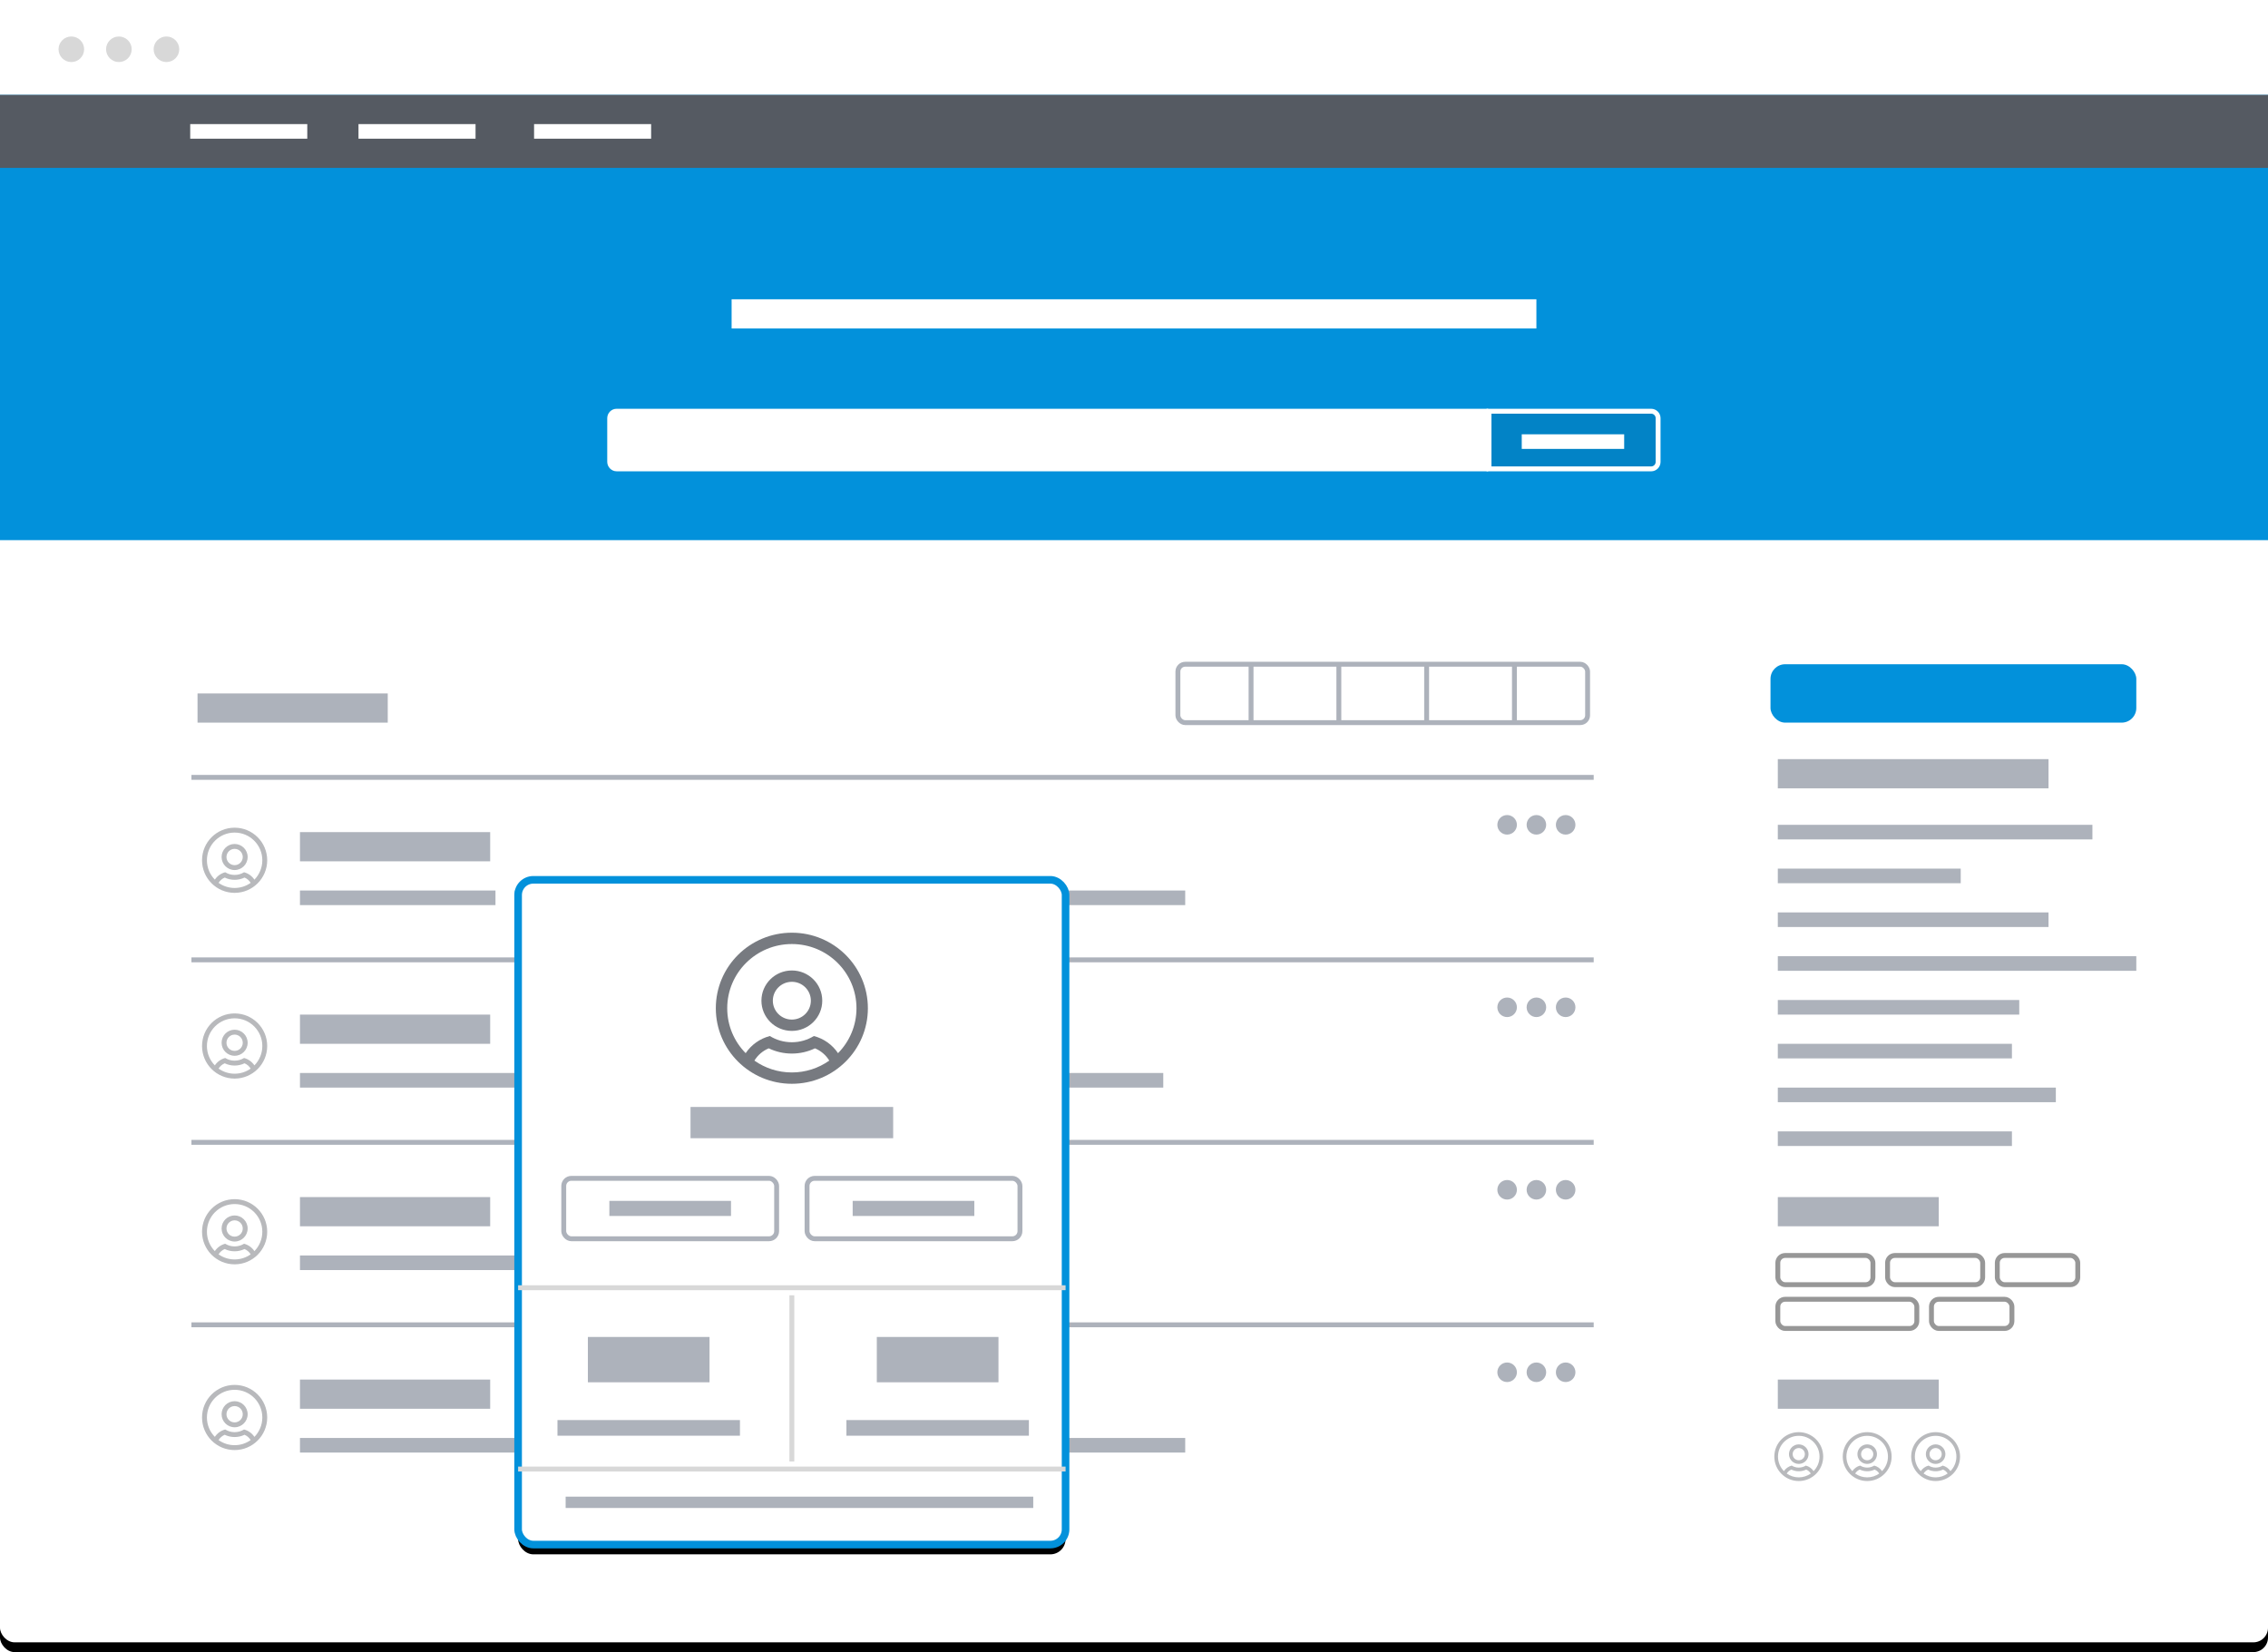 <svg xmlns="http://www.w3.org/2000/svg" xmlns:xlink="http://www.w3.org/1999/xlink" width="232" height="169" viewBox="0 0 232 169"><defs><filter id="okqp8ht5ga" width="103%" height="104.2%" x="-1.5%" y="-1.5%" filterUnits="objectBoundingBox"><feOffset dy="1" in="SourceAlpha" result="shadowOffsetOuter1"/><feGaussianBlur in="shadowOffsetOuter1" result="shadowBlurOuter1" stdDeviation="1"/><feColorMatrix in="shadowBlurOuter1" values="0 0 0 0 0.333 0 0 0 0 0.353 0 0 0 0 0.384 0 0 0 0.305 0"/></filter><filter id="lwyrrqbioc" width="113.9%" height="111.4%" x="-6.9%" y="-4.2%" filterUnits="objectBoundingBox"><feMorphology in="SourceAlpha" operator="dilate" radius=".389" result="shadowSpreadOuter1"/><feOffset dy="1" in="shadowSpreadOuter1" result="shadowOffsetOuter1"/><feGaussianBlur in="shadowOffsetOuter1" result="shadowBlurOuter1" stdDeviation="1"/><feComposite in="shadowBlurOuter1" in2="SourceAlpha" operator="out" result="shadowBlurOuter1"/><feColorMatrix in="shadowBlurOuter1" values="0 0 0 0 0.333 0 0 0 0 0.353 0 0 0 0 0.384 0 0 0 0.305 0"/></filter><rect id="mi0c6c8krb" width="232" height="168" x="0" y="0" rx="1.497"/><rect id="thq7c9tgmd" width="56" height="68" x="0" y="0" rx="1.556"/></defs><g fill="none" fill-rule="evenodd"><g><g><g><g><g transform="translate(-295 -229) translate(295 229)"><use fill="#000" filter="url(#okqp8ht5ga)" xlink:href="#mi0c6c8krb"/><use fill="#FFF" xlink:href="#mi0c6c8krb"/></g><g fill="#D8D8D8" transform="translate(-295 -229) translate(295 229) translate(5.987 3.733)"><ellipse cx="1.31" cy="1.307" rx="1.31" ry="1.307"/><ellipse cx="6.174" cy="1.307" rx="1.31" ry="1.307"/><ellipse cx="11.039" cy="1.307" rx="1.31" ry="1.307"/></g><g><path fill="#0291DB" d="M0 0H232V45.547H0z" transform="translate(-295 -229) translate(295 229) translate(0 9.707)"/><path fill="#555A62" d="M0 0H232V7.467H0z" transform="translate(-295 -229) translate(295 229) translate(0 9.707)"/><path fill="#FFF" d="M36.671 2.987H48.645V4.48H36.671zM54.632 2.987H66.606V4.48H54.632zM74.839 20.907H157.162V23.894H74.839z" transform="translate(-295 -229) translate(295 229) translate(0 9.707)"/><g><g fill="#FFF"><path d="M0 .972C0 .435.422 0 .966 0h89.148v6.397H.966c-.533 0-.966-.44-.966-.971V.972z" transform="translate(-295 -229) translate(295 229) translate(0 9.707) translate(62.116 32.107)"/></g><path fill="#000" fill-opacity=".1" stroke="#FFF" stroke-width=".5" d="M90.2.25h16.583c.196 0 .374.08.503.209.13.128.209.306.209.503h0v4.475c0 .196-.08.374-.209.503s-.307.209-.503.209h0H90.2V.25z" transform="translate(-295 -229) translate(295 229) translate(0 9.707) translate(62.116 32.107)"/><path fill="#FFF" d="M93.548 2.613H104.025V4.106H93.548z" transform="translate(-295 -229) translate(295 229) translate(0 9.707) translate(62.116 32.107)"/></g><path fill="#FFF" d="M19.458 2.987H31.432V4.48H19.458z" transform="translate(-295 -229) translate(295 229) translate(0 9.707)"/></g><g transform="translate(-295 -229) translate(295 229) translate(19.458 67.947)"><path fill="#ADB2BB" d="M11.226 17.173H30.684V20.16H11.226zM.748 2.987H20.206V5.974H.748zM162.4 54.507H178.865V57.494H162.4zM162.4 73.173H178.865V76.16H162.4zM11.226 23.147H31.226V24.64H11.226zM47.226 23.147H63.226V24.64H47.226z"/><path fill="#0291DB" d="M33.226 23.147H45.226V24.64H33.226z"/><path fill="#ADB2BB" d="M79.329 23.147H101.781V24.64H79.329zM79.329 79.147H101.781V80.64H79.329zM77.084 41.813H99.536V43.306H77.084zM162.4 9.707H190.09V12.694H162.4zM162.4 16.427H194.581V17.92H162.4zM162.4 20.907H181.11V22.4H162.4zM162.4 25.387H190.09V26.88H162.4zM162.4 29.867H199.071V31.36H162.4zM162.4 34.347H187.097V35.84H162.4zM162.4 38.827H186.348V40.32H162.4zM162.4 43.307H190.839V44.8H162.4zM162.4 47.787H186.348V49.28H162.4z"/><path stroke="#ADB2BB" stroke-linecap="square" stroke-width=".5" d="M0.374 11.573L143.316 11.573"/><path fill="#ADB2BB" d="M11.226 73.173H30.684V76.16H11.226zM11.226 79.147H63.613V80.64H11.226z"/><path stroke="#ADB2BB" stroke-linecap="square" stroke-width=".5" d="M0.374 67.573L143.316 67.573"/><path fill="#ADB2BB" d="M11.226 35.84H30.684V38.827H11.226zM11.226 41.813H41.161V43.306H11.226zM44.155 41.813H74.09V43.306H44.155z"/><path stroke="#ADB2BB" stroke-linecap="square" stroke-width=".5" d="M0.374 30.24L143.316 30.24"/><path fill="#ADB2BB" d="M11.226 54.507H30.684V57.494H11.226zM11.226 60.48H71.845V61.973H11.226z"/><path stroke="#ADB2BB" stroke-linecap="square" stroke-width=".5" d="M0.374 48.907L143.316 48.907"/><rect width="37.419" height="5.973" x="161.652" fill="#0291DB" rx="1.497"/><rect width="9.729" height="2.987" x="162.4" y="60.48" stroke="#979797" stroke-width=".5" rx=".748"/><rect width="9.729" height="2.987" x="66.606" y="22.4" stroke="#979797" stroke-width=".5" rx=".748"/><g stroke="#ADB2BB" stroke-width=".5" transform="translate(100.658)"><rect width="41.91" height="5.973" x=".374" rx=".748"/><path stroke-linecap="square" d="M7.858.149L7.858 5.899M16.839.149L16.839 5.899M25.819.149L25.819 5.899M34.8.149L34.8 5.899"/></g><rect width="9.729" height="2.987" x="66.606" y="78.4" stroke="#979797" stroke-width=".5" rx=".748"/><rect width="9.729" height="2.987" x="173.626" y="60.48" stroke="#979797" stroke-width=".5" rx=".748"/><rect width="8.232" height="2.987" x="184.852" y="60.48" stroke="#979797" stroke-width=".5" rx=".748"/><rect width="8.232" height="2.987" x="178.116" y="64.96" stroke="#979797" stroke-width=".5" rx=".748"/><rect width="14.219" height="2.987" x="162.4" y="64.96" stroke="#979797" stroke-width=".5" rx=".748"/></g></g><g fill="#ADB2BB" transform="translate(-295 -229) translate(295 229) translate(153.42 83.627)"><circle cx=".748" cy=".747" r="1"/><circle cx="3.742" cy=".747" r="1"/><circle cx="6.735" cy=".747" r="1"/></g><g fill="#ADB2BB" transform="translate(-295 -229) translate(295 229) translate(153.42 102.293)"><circle cx=".748" cy=".747" r="1"/><circle cx="3.742" cy=".747" r="1"/><circle cx="6.735" cy=".747" r="1"/></g><g fill="#ADB2BB" transform="translate(-295 -229) translate(295 229) translate(153.42 120.96)"><circle cx=".748" cy=".747" r="1"/><circle cx="3.742" cy=".747" r="1"/><circle cx="6.735" cy=".747" r="1"/></g><g fill="#ADB2BB" transform="translate(-295 -229) translate(295 229) translate(153.42 139.627)"><circle cx=".748" cy=".747" r="1"/><circle cx="3.742" cy=".747" r="1"/><circle cx="6.735" cy=".747" r="1"/></g></g><g><g transform="translate(-295 -229) translate(295 229) translate(53 90)"><g><use fill="#000" filter="url(#lwyrrqbioc)" xlink:href="#thq7c9tgmd"/><use fill="#FFF" stroke="#0291DB" stroke-width=".778" xlink:href="#thq7c9tgmd"/></g><path fill="#ADB2BB" d="M17.636 23.235H38.364V26.432H17.636zM9.333 32.841H21.777V34.386H9.333zM34.222 32.841H46.666V34.386H34.222zM4.025 55.263H22.692V56.862H4.025zM7.136 46.763H19.58V51.399H7.136z"/><rect width="21.778" height="6.182" x="4.667" y="30.536" stroke="#ADB2BB" stroke-width=".5" rx=".778"/><rect width="21.778" height="6.182" x="29.556" y="30.536" stroke="#ADB2BB" stroke-width=".5" rx=".778"/><path fill="#ADB2BB" d="M36.692 46.763H49.136V51.399H36.692zM33.581 55.263H52.248V56.862H33.581zM4.861 63.097H52.694V64.256H4.861z"/></g><path stroke="#D8D8D8" stroke-width=".5" d="M0 41.727h56M0 60.273h56M28 42.5L28 59.5" transform="translate(-295 -229) translate(295 229) translate(53 90)"/><g fill="#777A80"><path d="M9.333 1.545c4.296 0 7.778 3.46 7.778 7.728C17.111 13.54 13.63 17 9.333 17c-4.295 0-7.777-3.46-7.777-7.727 0-4.268 3.482-7.728 7.777-7.728zm2.365 11.828c-.73.35-1.534.536-2.365.536-.83 0-1.635-.186-2.364-.536-.61.254-1.124.696-1.465 1.255 1.104.782 2.432 1.213 3.83 1.213 1.397 0 2.724-.431 3.829-1.213-.34-.559-.855-1.001-1.465-1.255zM9.333 2.705c-3.65 0-6.61 2.94-6.61 6.568 0 1.789.719 3.41 1.886 4.594.573-.852 1.449-1.486 2.474-1.752.653.403 1.425.635 2.25.635.826 0 1.597-.232 2.251-.635 1.025.266 1.9.9 2.473 1.753 1.168-1.185 1.887-2.806 1.887-4.595 0-3.628-2.96-6.568-6.61-6.568zm0 2.704c1.719 0 3.111 1.384 3.111 3.091 0 1.707-1.392 3.09-3.11 3.09-1.719 0-3.112-1.383-3.112-3.09 0-1.707 1.393-3.09 3.111-3.09zm0 1.16c-1.074 0-1.944.864-1.944 1.931 0 1.067.87 1.932 1.944 1.932 1.074 0 1.945-.865 1.945-1.932s-.87-1.932-1.945-1.932z" transform="translate(-295 -229) translate(295 229) translate(53 90) translate(18.667 3.864)"/></g></g><g fill="#777A80" opacity=".524"><path d="M4 .667C5.84.667 7.333 2.159 7.333 4c0 1.84-1.492 3.333-3.333 3.333C2.16 7.333.667 5.841.667 4 .667 2.16 2.159.667 4 .667zm1.013 5.102C4.701 5.919 4.356 6 4 6c-.356 0-.7-.08-1.013-.231-.262.11-.482.3-.628.541.473.337 1.042.523 1.641.523s1.168-.186 1.641-.523c-.146-.24-.366-.432-.628-.541zM4 1.167C2.435 1.167 1.167 2.435 1.167 4c0 .772.308 1.471.809 1.981.245-.367.62-.64 1.06-.755.28.174.61.274.964.274s.684-.1.965-.274c.439.115.814.388 1.059.757.5-.511.81-1.211.81-1.983 0-1.565-1.27-2.833-2.834-2.833zm0 1.166c.736 0 1.333.597 1.333 1.334C5.333 4.403 4.736 5 4 5s-1.333-.597-1.333-1.333c0-.737.597-1.334 1.333-1.334zm0 .5c-.46 0-.833.373-.833.834 0 .46.373.833.833.833.46 0 .833-.373.833-.833 0-.46-.373-.834-.833-.834z" transform="translate(-295 -229) translate(295 229) translate(20 141)"/></g><g fill="#777A80" opacity=".524"><path d="M3 .5C4.38.5 5.5 1.62 5.5 3S4.38 5.5 3 5.5.5 4.38.5 3 1.62.5 3 .5zm.76 3.827c-.234.113-.493.173-.76.173s-.526-.06-.76-.173c-.196.082-.361.225-.47.405.354.253.78.393 1.23.393.45 0 .876-.14 1.23-.393-.109-.18-.274-.323-.47-.405zM3 .875C1.826.875.875 1.826.875 3c0 .58.232 1.104.607 1.486.184-.275.465-.48.795-.566.21.13.458.205.723.205.265 0 .513-.075.723-.205.33.086.61.29.795.567.375-.383.607-.908.607-1.487C5.125 1.826 4.174.875 3 .875zm0 .875c.552 0 1 .448 1 1s-.448 1-1 1-1-.448-1-1 .448-1 1-1zm0 .375c-.345 0-.625.28-.625.625s.28.625.625.625.625-.28.625-.625-.28-.625-.625-.625z" transform="translate(-295 -229) translate(295 229) translate(181 146)"/></g><g fill="#777A80" opacity=".524"><path d="M3 .5C4.38.5 5.5 1.62 5.5 3S4.38 5.5 3 5.5.5 4.38.5 3 1.62.5 3 .5zm.76 3.827c-.234.113-.493.173-.76.173s-.526-.06-.76-.173c-.196.082-.361.225-.47.405.354.253.78.393 1.23.393.45 0 .876-.14 1.23-.393-.109-.18-.274-.323-.47-.405zM3 .875C1.826.875.875 1.826.875 3c0 .58.232 1.104.607 1.486.184-.275.465-.48.795-.566.21.13.458.205.723.205.265 0 .513-.075.723-.205.33.086.61.29.795.567.375-.383.607-.908.607-1.487C5.125 1.826 4.174.875 3 .875zm0 .875c.552 0 1 .448 1 1s-.448 1-1 1-1-.448-1-1 .448-1 1-1zm0 .375c-.345 0-.625.28-.625.625s.28.625.625.625.625-.28.625-.625-.28-.625-.625-.625z" transform="translate(-295 -229) translate(295 229) translate(188 146)"/></g><g fill="#777A80" opacity=".524"><path d="M3 .5C4.38.5 5.5 1.62 5.5 3S4.38 5.5 3 5.5.5 4.38.5 3 1.62.5 3 .5zm.76 3.827c-.234.113-.493.173-.76.173s-.526-.06-.76-.173c-.196.082-.361.225-.47.405.354.253.78.393 1.23.393.45 0 .876-.14 1.23-.393-.109-.18-.274-.323-.47-.405zM3 .875C1.826.875.875 1.826.875 3c0 .58.232 1.104.607 1.486.184-.275.465-.48.795-.566.21.13.458.205.723.205.265 0 .513-.075.723-.205.33.086.61.29.795.567.375-.383.607-.908.607-1.487C5.125 1.826 4.174.875 3 .875zm0 .875c.552 0 1 .448 1 1s-.448 1-1 1-1-.448-1-1 .448-1 1-1zm0 .375c-.345 0-.625.28-.625.625s.28.625.625.625.625-.28.625-.625-.28-.625-.625-.625z" transform="translate(-295 -229) translate(295 229) translate(195 146)"/></g><g fill="#777A80" opacity=".524"><path d="M4 .667C5.84.667 7.333 2.159 7.333 4c0 1.84-1.492 3.333-3.333 3.333C2.16 7.333.667 5.841.667 4 .667 2.16 2.159.667 4 .667zm1.013 5.102C4.701 5.919 4.356 6 4 6c-.356 0-.7-.08-1.013-.231-.262.11-.482.3-.628.541.473.337 1.042.523 1.641.523s1.168-.186 1.641-.523c-.146-.24-.366-.432-.628-.541zM4 1.167C2.435 1.167 1.167 2.435 1.167 4c0 .772.308 1.471.809 1.981.245-.367.62-.64 1.06-.755.28.174.61.274.964.274s.684-.1.965-.274c.439.115.814.388 1.059.757.5-.511.81-1.211.81-1.983 0-1.565-1.27-2.833-2.834-2.833zm0 1.166c.736 0 1.333.597 1.333 1.334C5.333 4.403 4.736 5 4 5s-1.333-.597-1.333-1.333c0-.737.597-1.334 1.333-1.334zm0 .5c-.46 0-.833.373-.833.834 0 .46.373.833.833.833.46 0 .833-.373.833-.833 0-.46-.373-.834-.833-.834z" transform="translate(-295 -229) translate(295 229) translate(20 122)"/></g><g fill="#777A80" opacity=".524"><path d="M4 .667C5.84.667 7.333 2.159 7.333 4c0 1.84-1.492 3.333-3.333 3.333C2.16 7.333.667 5.841.667 4 .667 2.16 2.159.667 4 .667zm1.013 5.102C4.701 5.919 4.356 6 4 6c-.356 0-.7-.08-1.013-.231-.262.11-.482.3-.628.541.473.337 1.042.523 1.641.523s1.168-.186 1.641-.523c-.146-.24-.366-.432-.628-.541zM4 1.167C2.435 1.167 1.167 2.435 1.167 4c0 .772.308 1.471.809 1.981.245-.367.62-.64 1.06-.755.28.174.61.274.964.274s.684-.1.965-.274c.439.115.814.388 1.059.757.5-.511.81-1.211.81-1.983 0-1.565-1.27-2.833-2.834-2.833zm0 1.166c.736 0 1.333.597 1.333 1.334C5.333 4.403 4.736 5 4 5s-1.333-.597-1.333-1.333c0-.737.597-1.334 1.333-1.334zm0 .5c-.46 0-.833.373-.833.834 0 .46.373.833.833.833.46 0 .833-.373.833-.833 0-.46-.373-.834-.833-.834z" transform="translate(-295 -229) translate(295 229) translate(20 103)"/></g><g fill="#777A80" opacity=".524"><path d="M4 .667C5.84.667 7.333 2.159 7.333 4c0 1.84-1.492 3.333-3.333 3.333C2.16 7.333.667 5.841.667 4 .667 2.16 2.159.667 4 .667zm1.013 5.102C4.701 5.919 4.356 6 4 6c-.356 0-.7-.08-1.013-.231-.262.11-.482.3-.628.541.473.337 1.042.523 1.641.523s1.168-.186 1.641-.523c-.146-.24-.366-.432-.628-.541zM4 1.167C2.435 1.167 1.167 2.435 1.167 4c0 .772.308 1.471.809 1.981.245-.367.62-.64 1.06-.755.28.174.61.274.964.274s.684-.1.965-.274c.439.115.814.388 1.059.757.5-.511.81-1.211.81-1.983 0-1.565-1.27-2.833-2.834-2.833zm0 1.166c.736 0 1.333.597 1.333 1.334C5.333 4.403 4.736 5 4 5s-1.333-.597-1.333-1.333c0-.737.597-1.334 1.333-1.334zm0 .5c-.46 0-.833.373-.833.834 0 .46.373.833.833.833.46 0 .833-.373.833-.833 0-.46-.373-.834-.833-.834z" transform="translate(-295 -229) translate(295 229) translate(20 84)"/></g></g></g></g></svg>